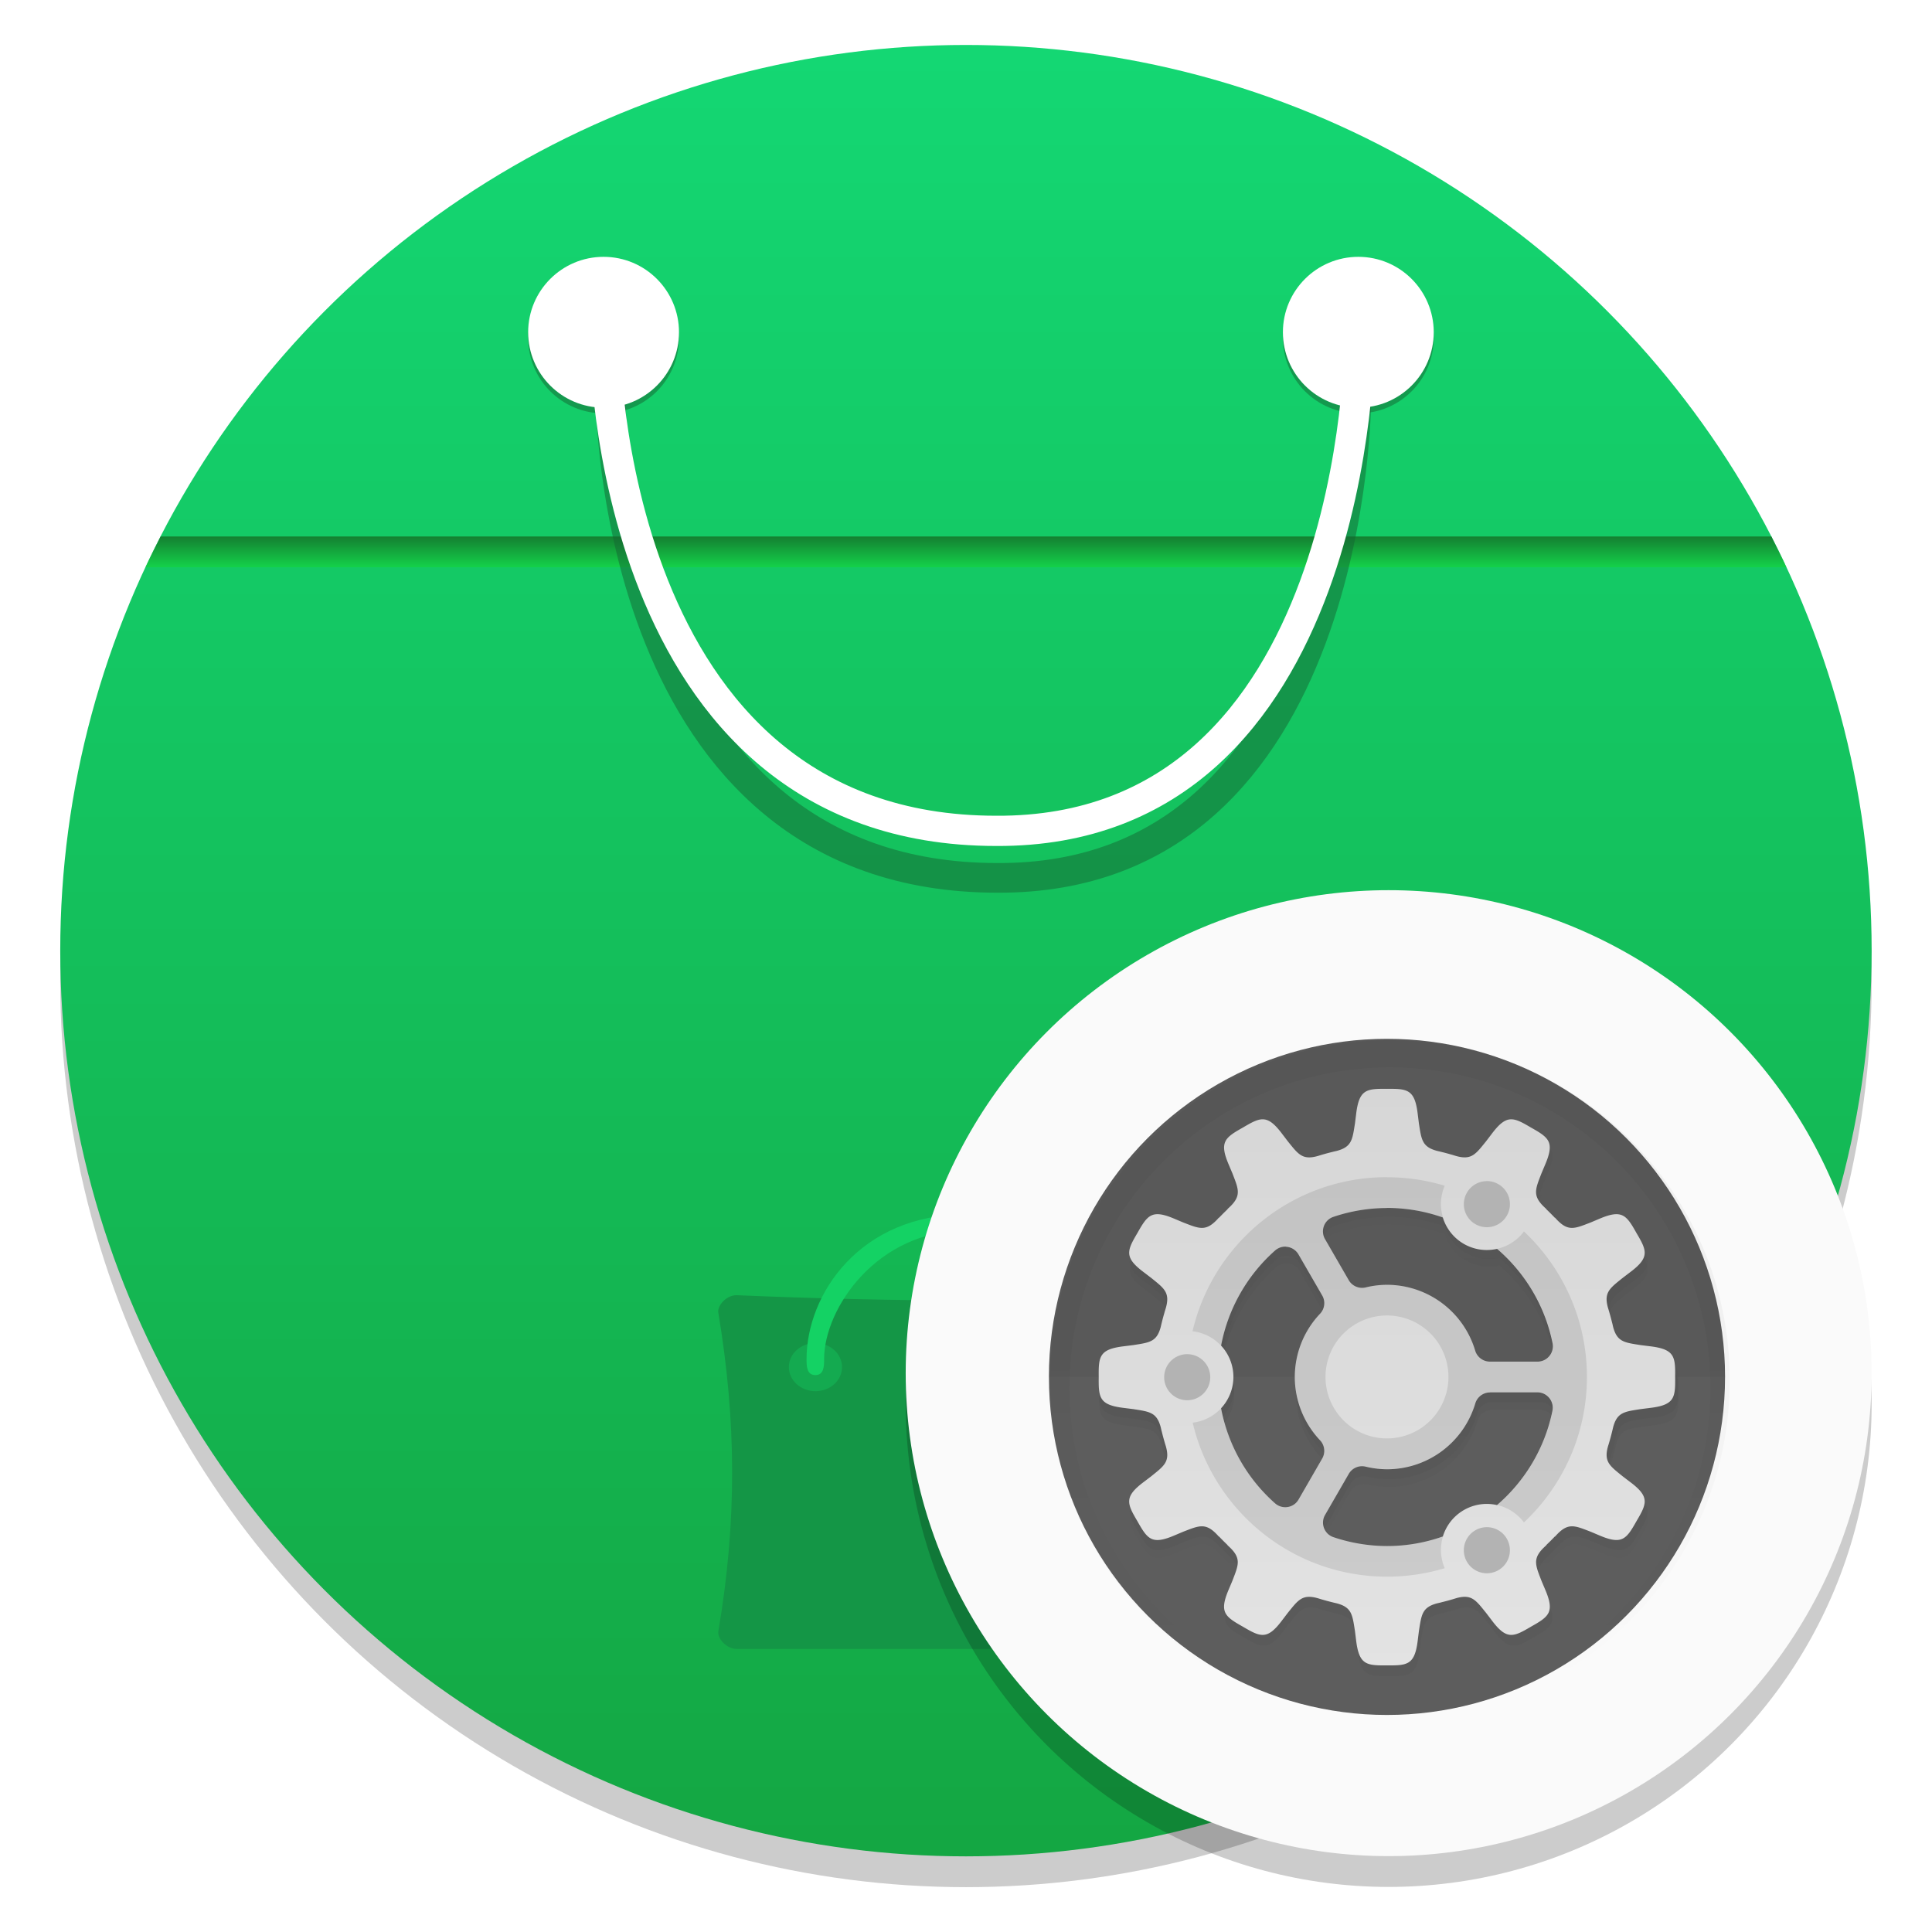 <?xml version="1.0" encoding="UTF-8" standalone="no"?>
<svg
   xmlns:dc="http://purl.org/dc/elements/1.1/"
   xmlns:cc="http://creativecommons.org/ns#"
   xmlns:rdf="http://www.w3.org/1999/02/22-rdf-syntax-ns#"
   xmlns:svg="http://www.w3.org/2000/svg"
   xmlns="http://www.w3.org/2000/svg"
   xmlns:sodipodi="http://sodipodi.sourceforge.net/DTD/sodipodi-0.dtd"
   xmlns:inkscape="http://www.inkscape.org/namespaces/inkscape"
   inkscape:version="1.0 (4035a4fb49, 2020-05-01)"
   sodipodi:docname="software-properties.svg"
   id="svg59"
   viewBox="0 0 16.933 16.933"
   version="1.1"
   height="64"
   width="64">
  <sodipodi:namedview
     inkscape:current-layer="svg59"
     inkscape:window-maximized="1"
     inkscape:window-y="36"
     inkscape:window-x="0"
     inkscape:cy="22.013637"
     inkscape:cx="15.681162"
     inkscape:zoom="4.2150193"
     showgrid="false"
     id="namedview61"
     inkscape:window-height="932"
     inkscape:window-width="1920"
     inkscape:pageshadow="2"
     inkscape:pageopacity="0"
     guidetolerance="10"
     gridtolerance="10"
     objecttolerance="10"
     borderopacity="1"
     bordercolor="#666666"
     pagecolor="#ffffff" />
  <defs
     id="defs35">
    <linearGradient
       gradientTransform="translate(22.934)"
       gradientUnits="userSpaceOnUse"
       y2="15.436"
       y1="1.483"
       x2="8.649"
       x1="8.649"
       id="linearGradient1029">
      <stop
         id="stop2"
         offset="0"
         stop-color="#17b7f1" />
      <stop
         id="stop4"
         offset="1"
         stop-color="#1763e1" />
    </linearGradient>
    <linearGradient
       gradientUnits="userSpaceOnUse"
       gradientTransform="matrix(0.996,0,0,0.996,2,2)"
       y2="1026"
       y1="2.008"
       x2="499.95"
       x1="499.95"
       id="h">
      <stop
         id="stop7"
         offset="0"
         stop-color="#fff" />
      <stop
         id="stop9"
         offset="1"
         stop-color="#d7d7d7" />
    </linearGradient>
    <radialGradient
       gradientUnits="userSpaceOnUse"
       gradientTransform="matrix(0.976,0,0,0.976,12.152,12.141)"
       r="470.16"
       cy="512.01"
       cx="512.01"
       id="i">
      <stop
         id="stop12"
         offset="0"
         stop-opacity="0" />
      <stop
         id="stop14"
         offset="1"
         stop-opacity=".526" />
    </radialGradient>
    <filter
       color-interpolation-filters="sRGB"
       height="1.096"
       width="1.096"
       y="-.048"
       x="-.048"
       id="g">
      <feGaussianBlur
         id="feGaussianBlur17"
         stdDeviation="6.174" />
    </filter>
    <linearGradient
       gradientUnits="userSpaceOnUse"
       gradientTransform="matrix(2.668,0,0,2.668,-5700.6,-128.41)"
       y2="45.726"
       y1="435.51"
       x2="2331.3"
       x1="2331.3"
       id="f">
      <stop
         id="stop20"
         offset=".058"
         stop-color="#807c76" />
      <stop
         id="stop22"
         offset=".385"
         stop-color="#d4d7d0" />
      <stop
         id="stop24"
         offset=".558"
         stop-color="#bdbfba" />
      <stop
         id="stop26"
         offset=".635"
         stop-color="#acb3ac" />
      <stop
         id="stop28"
         offset=".75"
         stop-color="#dadfda" />
      <stop
         id="stop30"
         offset=".863"
         stop-color="#c2c7c1" />
      <stop
         id="stop32"
         offset=".941"
         stop-color="#7f7a75" />
    </linearGradient>
    <linearGradient
       id="b"
       x1="-6.147"
       x2="-6.147"
       y1="-137.82"
       y2="-100.78"
       gradientTransform="matrix(0.53,0,0,0.53,11.536,352.06)"
       gradientUnits="userSpaceOnUse">
      <stop
         stop-color="#14dc78"
         offset="0"
         id="stop888" />
      <stop
         stop-color="#14a03c"
         offset="1"
         id="stop890" />
    </linearGradient>
    <linearGradient
       id="a"
       x1="-6.174"
       x2="-6.174"
       y1="-126.08"
       y2="-126.7"
       gradientTransform="matrix(0.53,0,0,0.53,11.537,352.06)"
       gradientUnits="userSpaceOnUse">
      <stop
         stop-color="#14e650"
         offset="0"
         id="stop893" />
      <stop
         stop-color="#148232"
         offset="1"
         id="stop895" />
    </linearGradient>
    <linearGradient
       id="c"
       x1="200"
       x2="200"
       y1="268"
       y2="44"
       gradientTransform="matrix(0.087,0,0,0.087,-19.285,288.52)"
       gradientUnits="userSpaceOnUse">
      <stop
         stop-color="#e6e6e6"
         offset="0"
         id="stop969" />
      <stop
         stop-color="#d3d3d3"
         offset="1"
         id="stop971" />
    </linearGradient>
    <linearGradient
       id="d"
       x1="152"
       x2="152"
       y1="100"
       y2="212"
       gradientTransform="translate(-64,-68)"
       gradientUnits="userSpaceOnUse">
      <stop
         stop-opacity="0"
         offset="0"
         id="stop974" />
      <stop
         offset=".5"
         id="stop976" />
      <stop
         stop-opacity="0"
         offset="1"
         id="stop978" />
    </linearGradient>
    <filter
       id="a-3"
       x="-.024"
       y="-.024"
       width="1.048"
       height="1.048"
       color-interpolation-filters="sRGB">
      <feGaussianBlur
         stdDeviation="1.5"
         id="feGaussianBlur981" />
    </filter>
    <linearGradient
       id="b-6"
       x1="152"
       x2="152"
       y1="124"
       y2="236"
       gradientUnits="userSpaceOnUse">
      <stop
         offset="0"
         id="stop984" />
      <stop
         stop-opacity="0"
         offset="1"
         id="stop986" />
    </linearGradient>
    <clipPath
       id="f-7">
      <path
         d="m152 68c-48.601 0-88 39.399-88 88s39.399 88 88 88 88-39.399 88-88-39.399-88-88-88z"
         color="#000000"
         fill="#5d5d5d"
         id="path989" />
    </clipPath>
    <filter
       id="e"
       x="-.06"
       y="-.06"
       width="1.12"
       height="1.12"
       color-interpolation-filters="sRGB">
      <feGaussianBlur
         stdDeviation="4.4"
         id="feGaussianBlur992" />
    </filter>
    <linearGradient
       id="linearGradient1029-5"
       x1="8.649"
       x2="8.649"
       y1="1.483"
       y2="15.436"
       gradientUnits="userSpaceOnUse">
      <stop
         stop-color="#17b7f1"
         offset="0"
         id="stop1077" />
      <stop
         stop-color="#1763e1"
         offset="1"
         id="stop1079" />
    </linearGradient>
    <radialGradient
       id="i-3"
       cx="512.01"
       cy="512.01"
       r="470.16"
       gradientTransform="matrix(0.976,0,0,0.976,12.152,12.141)"
       gradientUnits="userSpaceOnUse">
      <stop
         stop-opacity="0"
         offset="0"
         id="stop1087" />
      <stop
         stop-opacity=".526"
         offset="1"
         id="stop1089" />
    </radialGradient>
    <filter
       id="g-5"
       x="-.048"
       y="-.048"
       width="1.096"
       height="1.096"
       color-interpolation-filters="sRGB">
      <feGaussianBlur
         stdDeviation="6.174"
         id="feGaussianBlur1092" />
    </filter>
  </defs>
  <g
     transform="translate(-0.027,-280.198)"
     id="g936">
    <g
       id="g912">
      <circle
         cx="-330.35"
         cy="-48.312"
         r="0"
         fill="#5e4aa6"
         stroke-width="0.265"
         id="circle900" />
      <circle
         cx="8.493"
         cy="288.8"
         r="7.938"
         opacity="0.2"
         stroke-width="0.14"
         id="circle902" />
      <circle
         style="fill:url(#b)"
         cx="8.493"
         cy="288.53"
         r="7.938"
         fill="url(#b)"
         stroke-width="0.14"
         id="circle904" />
      <path
         style="fill:url(#a)"
         d="m 1.435,284.9 c -0.045,0.089 -0.09,0.179 -0.132,0.27 h 14.38 C 15.643,285.079 15.595,284.989 15.552,284.9 Z"
         fill="url(#a)"
         stroke-width="0.14"
         id="path906" />
      <circle
         cx="5.317"
         cy="283.16"
         r="0.661"
         fill="#146432"
         fill-rule="evenodd"
         opacity="0.5"
         stroke-width="0.313"
         id="circle908" />
      <circle
         cx="11.932"
         cy="283.16"
         r="0.661"
         fill="#146432"
         fill-rule="evenodd"
         opacity="0.5"
         stroke-width="0.313"
         id="circle910" />
    </g>
    <path
       d="m 5.379,283.69 c 0,0 0.002,4.202 3.389,4.202 3.147,0.016 3.147,-4.202 3.147,-4.202"
       fill="none"
       opacity="0.5"
       stroke="#146432"
       stroke-width="0.26px"
       id="path914" />
    <path
       d="m 5.328,283.18 c 0,0 0.002,4.3 3.43,4.3 3.185,0.017 3.185,-4.3 3.185,-4.3"
       fill="none"
       stroke="#ffffff"
       stroke-width="0.265px"
       id="path916" />
    <g
       id="g934">
      <circle
         cx="-39.434"
         cy="286.51"
         r="0"
         fill="#5e4aa6"
         fill-rule="evenodd"
         stroke-width="0.265"
         id="ellipse918" />
      <g
         stroke-width="0.148"
         id="g928">
        <path
           d="m 6.488,291.55 c -0.091,-0.005 -0.178,0.091 -0.165,0.155 0.157,0.941 0.165,1.82 0,2.79 -0.011,0.064 0.074,0.158 0.165,0.155 h 4.01 c 0.093,0.004 0.178,-0.091 0.167,-0.155 -0.165,-0.969 -0.167,-1.86 0,-2.79 0.012,-0.064 -0.074,-0.16 -0.167,-0.155 -1.356,0.067 -2.688,0.056 -4.01,0"
           fill="#149646"
           id="path920" />
        <path
           d="m 7.407,292.18 c 0,0.117 -0.104,0.211 -0.233,0.211 -0.129,0 -0.233,-0.095 -0.233,-0.211 0,-0.117 0.104,-0.211 0.233,-0.211 0.129,0 0.233,0.095 0.233,0.211"
           fill="#14aa50"
           id="path922" />
        <path
           d="m 10.045,292.18 c 0,0.117 -0.104,0.211 -0.233,0.211 -0.129,0 -0.233,-0.095 -0.233,-0.211 0,-0.117 0.104,-0.211 0.233,-0.211 0.129,0 0.233,0.095 0.233,0.211"
           fill="#14aa50"
           id="path924" />
        <path
           d="m 7.174,292.25 c -0.078,0 -0.078,-0.081 -0.078,-0.141 0,-0.565 0.466,-1.268 1.397,-1.268 0.931,0 1.397,0.703 1.397,1.268 0,0.059 0,0.141 -0.078,0.141 -0.078,0 -0.078,-0.081 -0.078,-0.141 0,-0.446 -0.466,-1.127 -1.242,-1.127 -0.776,0 -1.242,0.681 -1.242,1.127 0,0.059 0,0.141 -0.077,0.141"
           fill="#14d264"
           id="path926" />
      </g>
      <circle
         cx="5.317"
         cy="283.11"
         r="0.661"
         fill="#ffffff"
         fill-rule="evenodd"
         stroke-width="0.313"
         id="circle930" />
      <circle
         cx="11.932"
         cy="283.11"
         r="0.661"
         fill="#ffffff"
         fill-rule="evenodd"
         stroke-width="0.313"
         id="circle932" />
    </g>
  </g>
  <circle
     cx="-307.873"
     cy="-327.469"
     r="0"
     fill="#5e4aa6"
     stroke-width="0.265"
     id="circle997" />
  <circle
     cx="-16.957"
     cy="7.353"
     r="0"
     fill="#5e4aa6"
     fill-rule="evenodd"
     stroke-width="0.265"
     id="circle1003" />
  <g
     transform="translate(-0.287,0.082)"
     id="g1207">
    <circle
       id="circle999"
       stroke-width="0.075"
       opacity="0.2"
       r="4.233"
       cy="12.223"
       cx="12.458" />
    <circle
       id="circle1001"
       stroke-width="0.075"
       fill="#fafafa"
       r="4.233"
       cy="11.953"
       cx="12.458" />
    <g
       transform="matrix(0.389,0,0,0.389,14.827,-105.5)"
       id="g1023">
      <circle
         transform="scale(1,-1)"
         cx="-6.128"
         cy="-302.02"
         r="7.617"
         color="#000000"
         fill="#5d5d5d"
         id="circle1007" />
      <path
         d="M -13.745,302.02 A 7.617,7.617 0 0 1 -6.128,294.402 7.617,7.617 0 0 1 1.49,302.02 Z"
         color="#000000"
         opacity="0.05"
         id="path1009" />
      <path
         transform="matrix(0.087,0,0,0.087,-19.285,288.52)"
         d="m 152,70 c -48.601,0 -88,39.399 -88,88 0,48.601 39.399,88 88,88 48.601,0 88,-39.399 88,-88 0,-48.601 -39.399,-88 -88,-88 z"
         clip-path="url(#f-7)"
         color="#000000"
         fill="none"
         filter="url(#e)"
         opacity="0.2"
         stroke="url(#b)"
         stroke-linejoin="round"
         stroke-width="10"
         id="path1011"
         style="stroke:url(#b-6)" />
      <path
         transform="matrix(0.087,0,0,0.087,-13.745,294.41)"
         d="m 88,15.006 c -5.394,-0.06 -7.28,0.14 -8.039,6.662 l -0.289,2.305 c -0.666,4.23 -0.793,6.145 -4.795,7.182 -0.268,0.06 -0.536,0.12 -0.803,0.184 -0.063,0.013 -0.119,0.028 -0.184,0.041 l 0.008,0.002 c -1.01,0.244 -2.01,0.514 -3,0.809 l 0.01,-0.012 c -0.165,0.057 -0.316,0.102 -0.473,0.15 -0.15,0.046 -0.3,0.09 -0.449,0.137 -4.021,1.128 -5.085,-0.468 -7.787,-3.811 l -1.404,-1.852 c -1.959,-2.634 -3.37,-3.759 -4.873,-3.881 -0.188,-0.015 -0.378,-0.015 -0.57,0 -1.344,0.105 -2.817,0.93 -4.848,2.133 -4.701,2.645 -6.235,3.76 -3.631,9.787 l 0.9,2.141 c 1.656,4.303 2.518,5.967 -1.303,9.305 l 0.102,-0.023 c -0.79,0.749 -1.558,1.519 -2.307,2.309 l 0.021,-0.102 c -3.337,3.821 -5.002,2.959 -9.305,1.303 l -2.141,-0.902 c -1.884,-0.814 -3.287,-1.223 -4.408,-1.258 -2.466,-0.077 -3.561,1.657 -5.379,4.889 -2.749,4.641 -3.521,6.375 1.748,10.293 l 1.852,1.404 c 3.343,2.702 4.939,3.766 3.811,7.787 -0.047,0.149 -0.091,0.299 -0.137,0.449 -0.049,0.157 -0.092,0.307 -0.148,0.473 l 0.01,-0.01 c -0.294,0.99 -0.565,1.99 -0.809,3 l -0.002,-0.008 c -0.013,0.065 -0.028,0.121 -0.041,0.184 -0.064,0.267 -0.124,0.535 -0.184,0.803 -1.036,4.002 -2.952,4.129 -7.182,4.795 l -2.305,0.289 c -6.522,0.759 -6.722,2.645 -6.662,8.039 -0.06,5.394 0.14,7.28 6.662,8.039 l 2.305,0.289 c 4.23,0.666 6.145,0.793 7.182,4.795 0.06,0.268 0.12,0.536 0.184,0.803 0.013,0.063 0.028,0.119 0.041,0.184 l 0.002,-0.008 c 0.244,1.01 0.514,2.01 0.809,3 l -0.012,-0.01 c 0.057,0.165 0.101,0.316 0.15,0.473 0.046,0.15 0.09,0.3 0.137,0.449 1.128,4.021 -0.468,5.085 -3.811,7.787 l -1.852,1.404 c -5.269,3.918 -4.497,5.65 -1.748,10.291 2.645,4.701 3.76,6.235 9.787,3.631 l 2.141,-0.9 c 4.303,-1.656 5.967,-2.518 9.305,1.303 l -0.023,-0.102 c 0.749,0.79 1.519,1.558 2.309,2.307 l -0.102,-0.021 c 3.821,3.337 2.959,5.002 1.303,9.305 l -0.902,2.141 c -2.604,6.027 -1.07,7.144 3.631,9.789 4.641,2.749 6.375,3.519 10.293,-1.75 l 1.404,-1.852 c 2.702,-3.343 3.766,-4.939 7.787,-3.811 0.149,0.047 0.299,0.091 0.449,0.137 0.157,0.049 0.307,0.094 0.473,0.15 l -0.01,-0.012 c 0.99,0.294 1.99,0.565 3,0.809 l -0.008,0.002 c 0.065,0.013 0.121,0.028 0.184,0.041 0.267,0.064 0.535,0.124 0.803,0.184 4.002,1.036 4.129,2.952 4.795,7.182 l 0.289,2.305 c 0.759,6.522 2.645,6.722 8.039,6.662 5.394,0.06 7.28,-0.14 8.039,-6.662 l 0.289,-2.305 c 0.666,-4.23 0.793,-6.145 4.795,-7.182 0.268,-0.06 0.536,-0.12 0.803,-0.184 0.063,-0.013 0.119,-0.028 0.184,-0.041 l -0.008,-0.002 c 1.01,-0.244 2.01,-0.514 3,-0.809 l -0.01,0.012 c 0.165,-0.057 0.316,-0.102 0.473,-0.15 0.15,-0.046 0.3,-0.09 0.449,-0.137 4.021,-1.128 5.085,0.468 7.787,3.811 l 1.404,1.852 c 3.918,5.269 5.65,4.497 10.291,1.748 4.701,-2.645 6.235,-3.76 3.631,-9.787 l -0.9,-2.141 c -1.656,-4.303 -2.518,-5.967 1.303,-9.305 l -0.102,0.023 c 0.79,-0.749 1.558,-1.519 2.307,-2.309 l -0.021,0.102 c 3.337,-3.821 5.002,-2.959 9.305,-1.303 l 2.141,0.902 c 6.027,2.604 7.142,1.07 9.787,-3.631 2.749,-4.641 3.521,-6.375 -1.748,-10.293 l -1.852,-1.404 c -3.343,-2.702 -4.939,-3.766 -3.811,-7.787 0.047,-0.149 0.091,-0.299 0.137,-0.449 0.049,-0.157 0.092,-0.307 0.148,-0.473 l -0.01,0.01 c 0.294,-0.99 0.565,-1.99 0.809,-3 l 0.002,0.008 c 0.013,-0.065 0.028,-0.121 0.041,-0.184 0.064,-0.267 0.124,-0.535 0.184,-0.803 1.036,-4.002 2.952,-4.129 7.182,-4.795 l 2.305,-0.289 c 6.522,-0.759 6.722,-2.645 6.662,-8.039 0.06,-5.394 -0.14,-7.28 -6.662,-8.039 l -2.305,-0.289 c -4.23,-0.666 -6.145,-0.793 -7.182,-4.795 -0.06,-0.268 -0.12,-0.536 -0.184,-0.803 -0.013,-0.063 -0.028,-0.119 -0.041,-0.184 l -0.002,0.008 c -0.244,-1.01 -0.514,-2.01 -0.809,-3 l 0.012,0.01 c -0.057,-0.165 -0.102,-0.316 -0.15,-0.473 -0.046,-0.15 -0.09,-0.3 -0.137,-0.449 -1.128,-4.021 0.468,-5.085 3.811,-7.787 l 1.852,-1.404 c 5.269,-3.918 4.497,-5.65 1.748,-10.291 -1.818,-3.232 -2.913,-4.968 -5.379,-4.891 -1.121,0.035 -2.525,0.446 -4.408,1.26 l -2.141,0.9 c -4.303,1.656 -5.967,2.518 -9.305,-1.303 l 0.023,0.102 c -0.749,-0.79 -1.519,-1.558 -2.309,-2.307 l 0.102,0.021 c -3.821,-3.337 -2.959,-5.002 -1.303,-9.305 l 0.902,-2.141 c 2.604,-6.027 1.07,-7.142 -3.631,-9.787 -2.321,-1.374 -3.915,-2.255 -5.418,-2.133 -1.503,0.122 -2.916,1.246 -4.875,3.881 l -1.404,1.852 c -2.702,3.343 -3.766,4.939 -7.787,3.811 -0.149,-0.047 -0.299,-0.091 -0.449,-0.137 -0.157,-0.049 -0.307,-0.092 -0.473,-0.148 l 0.01,0.01 c -0.99,-0.294 -1.99,-0.565 -3,-0.809 l 0.008,-0.002 c -0.065,-0.013 -0.121,-0.028 -0.184,-0.041 -0.267,-0.064 -0.535,-0.124 -0.803,-0.184 -4.002,-1.036 -4.129,-2.952 -4.795,-7.182 l -0.289,-2.305 c -0.758,-6.522 -2.645,-6.722 -8.039,-6.662 z M 87.988,46 c 0.004,-1e-5 0.008,-1e-5 0.012,0 5.065,3e-4 9.961,0.875 14.535,2.481 a 12,12 0 0 0 5.465,6.879 12,12 0 0 0 8.67,1.291 c 7.203,6.191 12.43,14.704 14.439,24.549 0.506,2.48 -1.389,4.801 -3.92,4.801 h -12.379 c -1.769,1.5e-4 -3.329,-1.162 -3.834,-2.857 -3.034,-10.177 -12.349,-17.126 -22.967,-17.141 -1.865,0.01 -3.724,0.235 -5.537,0.676 -1.725,0.419 -3.52,-0.349 -4.408,-1.887 l -6.18,-10.701 c -1.263,-2.189 -0.206,-4.985 2.189,-5.791 4.485,-1.51 9.182,-2.286 13.914,-2.299 z m -26.307,10.096 c 1.361,0.064 2.596,0.816 3.277,1.996 l 6.18,10.701 c 0.885,1.534 0.657,3.467 -0.561,4.752 -4.213,4.447 -6.566,10.332 -6.578,16.457 0.007,6.129 2.355,12.019 6.568,16.471 1.217,1.285 1.445,3.217 0.561,4.75 l -6.162,10.676 c -1.265,2.191 -4.22,2.672 -6.115,0.996 -7.358,-6.507 -12.254,-15.238 -14.062,-24.74 a 12,12 0 0 0 3.211,-8.154 12,12 0 0 0 -3.213,-8.15 c 1.804,-9.506 6.697,-18.242 14.057,-24.754 0.78,-0.69 1.798,-1.049 2.838,-1 z M 114.82,94 h 12.328 c 2.531,-2.4e-4 4.426,2.321 3.92,4.801 -2.008,9.839 -7.23,18.349 -14.428,24.539 a 12,12 0 0 0 -2.924,-0.303 12,12 0 0 0 -5.717,1.603 12,12 0 0 0 -5.453,6.861 c -4.576,1.613 -9.474,2.493 -14.543,2.498 -0.006,2e-5 -0.013,2e-5 -0.019,0 -4.73,-0.019 -9.425,-0.801 -13.906,-2.314 -2.392,-0.808 -3.447,-3.602 -2.186,-5.789 l 6.17,-10.688 c 0.888,-1.537 2.683,-2.306 4.408,-1.887 1.814,0.441 3.674,0.666 5.541,0.676 10.621,-0.011 19.94,-6.961 22.975,-17.141 0.506,-1.696 2.065,-2.858 3.834,-2.857 z"
         color="#000000"
         fill-opacity="0.714"
         filter="url(#a)"
         opacity="0.2"
         id="path1013"
         style="filter:url(#a-3)" />
      <path
         transform="matrix(0.087,0,0,0.087,-13.745,294.41)"
         d="m 88,17.006 c -5.394,-0.06 -7.28,0.14 -8.039,6.662 l -0.289,2.305 c -0.666,4.23 -0.793,6.145 -4.795,7.182 -0.268,0.06 -0.536,0.12 -0.803,0.184 -0.063,0.013 -0.119,0.028 -0.184,0.041 l 0.008,0.002 c -1.01,0.244 -2.01,0.514 -3,0.809 l 0.01,-0.012 c -0.165,0.057 -0.316,0.102 -0.473,0.15 -0.15,0.046 -0.3,0.09 -0.449,0.137 -4.021,1.128 -5.085,-0.468 -7.787,-3.811 l -1.404,-1.852 c -1.959,-2.634 -3.37,-3.759 -4.873,-3.881 -0.188,-0.015 -0.378,-0.015 -0.57,0 -1.344,0.105 -2.817,0.93 -4.848,2.133 -4.701,2.645 -6.235,3.76 -3.631,9.787 l 0.9,2.141 c 1.656,4.303 2.518,5.967 -1.303,9.305 l 0.102,-0.023 c -0.79,0.749 -1.558,1.519 -2.307,2.309 l 0.021,-0.102 c -3.337,3.821 -5.002,2.959 -9.305,1.303 l -2.141,-0.902 c -1.884,-0.814 -3.287,-1.223 -4.408,-1.258 -2.466,-0.077 -3.561,1.657 -5.379,4.889 -2.749,4.641 -3.521,6.375 1.748,10.293 l 1.852,1.404 c 3.343,2.702 4.939,3.766 3.811,7.787 -0.047,0.149 -0.091,0.299 -0.137,0.449 -0.049,0.157 -0.092,0.307 -0.148,0.473 l 0.01,-0.01 c -0.294,0.99 -0.565,1.99 -0.809,3 l -0.002,-0.008 c -0.013,0.065 -0.028,0.121 -0.041,0.184 -0.064,0.267 -0.124,0.535 -0.184,0.803 -1.036,4.002 -2.952,4.129 -7.182,4.795 l -2.305,0.289 c -6.522,0.759 -6.722,2.645 -6.662,8.039 -0.06,5.394 0.14,7.28 6.662,8.039 l 2.305,0.289 c 4.23,0.666 6.145,0.793 7.182,4.795 0.06,0.268 0.12,0.536 0.184,0.803 0.013,0.063 0.028,0.119 0.041,0.184 l 0.002,-0.008 c 0.244,1.01 0.514,2.01 0.809,3 l -0.012,-0.01 c 0.057,0.165 0.101,0.316 0.15,0.473 0.046,0.15 0.09,0.3 0.137,0.449 1.128,4.021 -0.468,5.085 -3.811,7.787 l -1.852,1.404 c -5.269,3.918 -4.497,5.65 -1.748,10.291 2.645,4.701 3.76,6.235 9.787,3.631 l 2.141,-0.9 c 4.303,-1.656 5.967,-2.518 9.305,1.303 l -0.023,-0.102 c 0.749,0.79 1.519,1.558 2.309,2.307 l -0.102,-0.021 c 3.821,3.337 2.959,5.002 1.303,9.305 l -0.902,2.141 c -2.604,6.027 -1.07,7.144 3.631,9.789 4.641,2.749 6.375,3.519 10.293,-1.75 l 1.404,-1.852 c 2.702,-3.343 3.766,-4.939 7.787,-3.811 0.149,0.047 0.299,0.091 0.449,0.137 0.157,0.049 0.307,0.094 0.473,0.15 l -0.01,-0.012 c 0.99,0.294 1.99,0.565 3,0.809 l -0.008,0.002 c 0.065,0.013 0.121,0.028 0.184,0.041 0.267,0.064 0.535,0.124 0.803,0.184 4.002,1.036 4.129,2.952 4.795,7.182 l 0.289,2.305 c 0.759,6.522 2.645,6.722 8.039,6.662 5.394,0.06 7.28,-0.14 8.039,-6.662 l 0.289,-2.305 c 0.666,-4.23 0.793,-6.145 4.795,-7.182 0.268,-0.06 0.536,-0.12 0.803,-0.184 0.063,-0.013 0.119,-0.028 0.184,-0.041 l -0.008,-0.002 c 1.01,-0.244 2.01,-0.514 3,-0.809 l -0.01,0.012 c 0.165,-0.057 0.316,-0.102 0.473,-0.15 0.15,-0.046 0.3,-0.09 0.449,-0.137 4.021,-1.128 5.085,0.468 7.787,3.811 l 1.404,1.852 c 3.918,5.269 5.65,4.497 10.291,1.748 4.701,-2.645 6.235,-3.76 3.631,-9.787 l -0.9,-2.141 c -1.656,-4.303 -2.518,-5.967 1.303,-9.305 l -0.102,0.023 c 0.79,-0.749 1.558,-1.519 2.307,-2.309 l -0.021,0.102 c 3.337,-3.821 5.002,-2.959 9.305,-1.303 l 2.141,0.902 c 6.027,2.604 7.142,1.07 9.787,-3.631 2.749,-4.641 3.521,-6.375 -1.748,-10.293 l -1.852,-1.404 c -3.343,-2.702 -4.939,-3.766 -3.811,-7.787 0.047,-0.149 0.091,-0.299 0.137,-0.449 0.049,-0.157 0.092,-0.307 0.148,-0.473 l -0.01,0.01 c 0.294,-0.99 0.565,-1.99 0.809,-3 l 0.002,0.008 c 0.013,-0.065 0.028,-0.121 0.041,-0.184 0.064,-0.267 0.124,-0.535 0.184,-0.803 1.036,-4.002 2.952,-4.129 7.182,-4.795 l 2.305,-0.289 c 6.522,-0.759 6.722,-2.645 6.662,-8.039 0.06,-5.394 -0.14,-7.28 -6.662,-8.039 l -2.305,-0.289 c -4.23,-0.666 -6.145,-0.793 -7.182,-4.795 -0.06,-0.268 -0.12,-0.536 -0.184,-0.803 -0.013,-0.063 -0.028,-0.119 -0.041,-0.184 l -0.002,0.008 c -0.244,-1.01 -0.514,-2.01 -0.809,-3 l 0.012,0.01 c -0.057,-0.165 -0.102,-0.316 -0.15,-0.473 -0.046,-0.15 -0.09,-0.3 -0.137,-0.449 -1.128,-4.021 0.468,-5.085 3.811,-7.787 l 1.852,-1.404 c 5.269,-3.918 4.497,-5.65 1.748,-10.291 -1.818,-3.232 -2.913,-4.968 -5.379,-4.891 -1.121,0.035 -2.525,0.446 -4.408,1.26 l -2.141,0.9 c -4.303,1.656 -5.967,2.518 -9.305,-1.303 l 0.023,0.102 c -0.749,-0.79 -1.519,-1.558 -2.309,-2.307 l 0.102,0.021 c -3.821,-3.337 -2.959,-5.002 -1.303,-9.305 l 0.902,-2.141 c 2.604,-6.027 1.07,-7.142 -3.631,-9.787 -2.321,-1.374 -3.915,-2.255 -5.418,-2.133 -1.503,0.122 -2.916,1.246 -4.875,3.881 l -1.404,1.852 c -2.702,3.343 -3.766,4.939 -7.787,3.811 -0.149,-0.047 -0.299,-0.091 -0.449,-0.137 -0.157,-0.049 -0.307,-0.092 -0.473,-0.148 l 0.01,0.01 c -0.99,-0.294 -1.99,-0.565 -3,-0.809 l 0.008,-0.002 c -0.065,-0.013 -0.121,-0.028 -0.184,-0.041 -0.267,-0.064 -0.535,-0.124 -0.803,-0.184 -4.002,-1.036 -4.129,-2.952 -4.795,-7.182 l -0.289,-2.305 c -0.758,-6.522 -2.645,-6.722 -8.039,-6.662 z M 87.988,48 c 0.004,-1e-5 0.008,-1e-5 0.012,0 5.065,3e-4 9.961,0.875 14.535,2.481 a 12,12 0 0 0 5.465,6.879 12,12 0 0 0 8.67,1.291 c 7.203,6.191 12.43,14.704 14.439,24.549 0.506,2.48 -1.389,4.801 -3.92,4.801 h -12.379 c -1.769,1.5e-4 -3.329,-1.162 -3.834,-2.857 -3.034,-10.177 -12.349,-17.126 -22.967,-17.141 -1.865,0.01 -3.724,0.235 -5.537,0.676 -1.725,0.419 -3.52,-0.349 -4.408,-1.887 l -6.18,-10.701 c -1.263,-2.189 -0.206,-4.985 2.189,-5.791 4.485,-1.51 9.182,-2.286 13.914,-2.299 z m -26.307,10.096 c 1.361,0.064 2.596,0.816 3.277,1.996 l 6.18,10.701 c 0.885,1.534 0.657,3.467 -0.561,4.752 -4.213,4.447 -6.566,10.332 -6.578,16.457 0.007,6.129 2.355,12.019 6.568,16.471 1.217,1.285 1.445,3.217 0.561,4.75 l -6.162,10.676 c -1.265,2.191 -4.22,2.672 -6.115,0.996 -7.358,-6.507 -12.254,-15.238 -14.062,-24.74 a 12,12 0 0 0 3.211,-8.154 12,12 0 0 0 -3.213,-8.15 c 1.804,-9.506 6.697,-18.242 14.057,-24.754 0.78,-0.69 1.798,-1.049 2.838,-1 z M 114.82,96 h 12.328 c 2.531,-2.4e-4 4.426,2.321 3.92,4.801 -2.008,9.839 -7.23,18.349 -14.428,24.539 a 12,12 0 0 0 -2.924,-0.303 12,12 0 0 0 -5.717,1.603 12,12 0 0 0 -5.453,6.861 c -4.576,1.613 -9.474,2.493 -14.543,2.498 -0.006,2e-5 -0.013,2e-5 -0.019,0 -4.73,-0.019 -9.425,-0.801 -13.906,-2.314 -2.392,-0.808 -3.447,-3.602 -2.186,-5.789 l 6.17,-10.688 c 0.888,-1.537 2.683,-2.306 4.408,-1.887 1.814,0.441 3.674,0.666 5.541,0.676 10.621,-0.011 19.94,-6.961 22.975,-17.141 0.506,-1.696 2.065,-2.858 3.834,-2.857 z"
         color="#000000"
         fill="url(#d)"
         filter="url(#a)"
         opacity="0.2"
         id="path1015"
         style="fill:url(#d);filter:url(#a-3)" />
      <path
         style="fill:url(#c)"
         d="m -6.128,295.53 c -0.467,-0.005 -0.63,0.012 -0.696,0.577 l -0.025,0.2 c -0.058,0.366 -0.069,0.532 -0.415,0.622 -0.023,0.005 -0.046,0.01 -0.069,0.016 -0.005,9.8e-4 -0.01,0.002 -0.016,0.004 l 6.87e-4,1.8e-4 c -0.087,0.021 -0.174,0.044 -0.26,0.07 l 8.507e-4,-9.8e-4 c -0.014,0.005 -0.027,0.009 -0.041,0.013 -0.013,0.004 -0.026,0.008 -0.039,0.012 -0.348,0.098 -0.44,-0.041 -0.674,-0.33 l -0.122,-0.16 c -0.17,-0.228 -0.292,-0.325 -0.422,-0.336 -0.016,-10e-4 -0.033,-10e-4 -0.049,0 -0.116,0.009 -0.244,0.081 -0.42,0.185 -0.407,0.229 -0.54,0.325 -0.314,0.847 l 0.078,0.185 c 0.143,0.372 0.218,0.517 -0.113,0.805 l 0.009,-0.002 c -0.068,0.065 -0.135,0.131 -0.2,0.2 l 0.002,-0.009 c -0.289,0.331 -0.433,0.256 -0.805,0.113 l -0.185,-0.078 c -0.163,-0.07 -0.285,-0.106 -0.382,-0.109 -0.213,-0.007 -0.308,0.143 -0.466,0.423 -0.238,0.402 -0.305,0.552 0.151,0.891 l 0.16,0.122 c 0.289,0.234 0.427,0.326 0.33,0.674 -0.004,0.013 -0.008,0.026 -0.012,0.039 -0.004,0.013 -0.008,0.027 -0.013,0.041 l 8.47e-4,-9.8e-4 c -0.025,0.086 -0.049,0.172 -0.07,0.26 l -1.73e-4,-6.6e-4 c -0.001,0.006 -0.002,0.01 -0.004,0.016 -0.005,0.023 -0.011,0.046 -0.016,0.07 -0.09,0.346 -0.256,0.357 -0.622,0.415 l -0.2,0.025 c -0.565,0.066 -0.582,0.229 -0.577,0.696 -0.005,0.467 0.012,0.63 0.577,0.696 l 0.2,0.025 c 0.366,0.058 0.532,0.069 0.622,0.415 0.005,0.023 0.01,0.046 0.016,0.07 0.001,0.005 0.002,0.01 0.004,0.016 l 1.73e-4,-6.5e-4 c 0.021,0.087 0.045,0.174 0.07,0.26 l -10e-4,-9.8e-4 c 0.005,0.014 0.009,0.027 0.013,0.041 0.004,0.013 0.008,0.026 0.012,0.039 0.098,0.348 -0.04,0.44 -0.33,0.674 l -0.16,0.122 c -0.456,0.339 -0.389,0.489 -0.151,0.891 0.229,0.407 0.325,0.54 0.847,0.314 l 0.185,-0.078 c 0.372,-0.143 0.517,-0.218 0.805,0.113 l -0.002,-0.009 c 0.065,0.068 0.131,0.135 0.2,0.2 l -0.009,-0.002 c 0.331,0.289 0.256,0.433 0.113,0.805 l -0.078,0.185 c -0.225,0.522 -0.093,0.618 0.314,0.847 0.402,0.238 0.552,0.305 0.891,-0.151 l 0.122,-0.16 c 0.234,-0.289 0.326,-0.427 0.674,-0.33 0.013,0.004 0.026,0.008 0.039,0.012 0.014,0.004 0.027,0.008 0.041,0.013 l -8.506e-4,-9.8e-4 c 0.086,0.025 0.172,0.049 0.26,0.07 l -6.871e-4,1.8e-4 c 0.006,9.8e-4 0.01,0.002 0.016,0.004 0.023,0.005 0.046,0.011 0.069,0.016 0.346,0.09 0.357,0.256 0.415,0.622 l 0.025,0.2 c 0.066,0.565 0.229,0.582 0.696,0.577 0.467,0.005 0.63,-0.012 0.696,-0.577 l 0.025,-0.2 c 0.058,-0.366 0.069,-0.532 0.415,-0.622 0.023,-0.005 0.046,-0.01 0.069,-0.016 0.005,-9.8e-4 0.01,-0.002 0.016,-0.004 l -6.871e-4,-1.8e-4 c 0.087,-0.021 0.174,-0.044 0.26,-0.07 l -8.507e-4,9.8e-4 c 0.014,-0.005 0.027,-0.009 0.041,-0.013 0.013,-0.004 0.026,-0.008 0.039,-0.012 0.348,-0.098 0.44,0.041 0.674,0.33 l 0.122,0.16 c 0.339,0.456 0.489,0.389 0.891,0.151 0.407,-0.229 0.54,-0.325 0.314,-0.847 l -0.078,-0.185 c -0.143,-0.372 -0.218,-0.517 0.113,-0.805 l -0.009,0.002 c 0.068,-0.065 0.135,-0.131 0.2,-0.2 l -0.002,0.009 c 0.289,-0.331 0.433,-0.256 0.805,-0.113 l 0.185,0.078 c 0.522,0.225 0.618,0.093 0.847,-0.314 0.238,-0.402 0.305,-0.552 -0.151,-0.891 l -0.16,-0.122 c -0.289,-0.234 -0.427,-0.326 -0.33,-0.674 0.004,-0.013 0.008,-0.026 0.012,-0.039 0.004,-0.013 0.008,-0.027 0.013,-0.041 l -8.506e-4,9.8e-4 c 0.025,-0.086 0.049,-0.172 0.07,-0.26 l 1.731e-4,6.6e-4 c 0.001,-0.006 0.002,-0.01 0.004,-0.016 0.005,-0.023 0.011,-0.046 0.016,-0.07 0.09,-0.346 0.256,-0.357 0.622,-0.415 l 0.2,-0.025 c 0.565,-0.066 0.582,-0.229 0.577,-0.696 0.005,-0.467 -0.012,-0.63 -0.577,-0.696 l -0.2,-0.025 c -0.366,-0.058 -0.532,-0.069 -0.622,-0.415 -0.005,-0.023 -0.01,-0.046 -0.016,-0.07 -0.001,-0.005 -0.002,-0.01 -0.004,-0.016 l -1.731e-4,6.5e-4 c -0.021,-0.087 -0.045,-0.174 -0.07,-0.26 l 0.001,9.8e-4 c -0.005,-0.014 -0.009,-0.027 -0.013,-0.041 -0.004,-0.013 -0.008,-0.026 -0.012,-0.039 -0.098,-0.348 0.04,-0.44 0.33,-0.674 l 0.16,-0.122 c 0.456,-0.339 0.389,-0.489 0.151,-0.891 -0.157,-0.28 -0.252,-0.43 -0.466,-0.423 -0.097,0.003 -0.219,0.039 -0.382,0.109 l -0.185,0.078 c -0.372,0.143 -0.517,0.218 -0.805,-0.113 l 0.002,0.009 c -0.065,-0.068 -0.131,-0.135 -0.2,-0.2 l 0.009,0.002 c -0.331,-0.289 -0.256,-0.433 -0.113,-0.805 l 0.078,-0.185 c 0.225,-0.522 0.093,-0.618 -0.314,-0.847 -0.201,-0.119 -0.339,-0.195 -0.469,-0.185 -0.13,0.011 -0.252,0.108 -0.422,0.336 l -0.122,0.16 c -0.234,0.289 -0.326,0.427 -0.674,0.33 -0.013,-0.004 -0.026,-0.008 -0.039,-0.012 -0.014,-0.004 -0.027,-0.008 -0.041,-0.013 l 8.506e-4,9.9e-4 c -0.086,-0.025 -0.172,-0.049 -0.26,-0.07 l 6.871e-4,-1.7e-4 c -0.006,-9.8e-4 -0.01,-0.002 -0.016,-0.004 -0.023,-0.005 -0.046,-0.011 -0.069,-0.016 -0.346,-0.09 -0.357,-0.256 -0.415,-0.622 l -0.025,-0.2 c -0.066,-0.565 -0.229,-0.582 -0.696,-0.577 z m -0.001,2.683 h 0.001 c 0.438,3e-5 0.862,0.076 1.258,0.215 a 1.039,1.039 0 0 0 0.473,0.595 1.039,1.039 0 0 0 0.75,0.112 c 0.624,0.536 1.076,1.273 1.25,2.125 0.044,0.215 -0.12,0.416 -0.339,0.416 h -1.072 c -0.153,2e-5 -0.288,-0.101 -0.332,-0.247 -0.263,-0.881 -1.069,-1.482 -1.988,-1.484 -0.161,9.8e-4 -0.322,0.02 -0.479,0.059 -0.149,0.036 -0.305,-0.03 -0.382,-0.163 l -0.535,-0.926 c -0.109,-0.189 -0.018,-0.432 0.19,-0.501 0.388,-0.131 0.795,-0.198 1.204,-0.199 z m -2.277,0.874 c 0.118,0.006 0.225,0.071 0.284,0.173 l 0.535,0.926 c 0.077,0.133 0.057,0.3 -0.049,0.411 -0.365,0.385 -0.568,0.894 -0.569,1.425 6.216e-4,0.531 0.204,1.04 0.569,1.426 0.105,0.111 0.125,0.278 0.049,0.411 l -0.533,0.924 c -0.109,0.19 -0.365,0.231 -0.529,0.086 -0.637,-0.563 -1.061,-1.319 -1.217,-2.142 a 1.039,1.039 0 0 0 0.278,-0.706 1.039,1.039 0 0 0 -0.278,-0.706 c 0.156,-0.823 0.58,-1.579 1.217,-2.143 0.068,-0.06 0.156,-0.091 0.246,-0.087 z m 4.6,3.281 h 1.067 c 0.219,-3e-5 0.383,0.201 0.339,0.416 -0.174,0.852 -0.626,1.588 -1.249,2.124 a 1.039,1.039 0 0 0 -0.253,-0.026 1.039,1.039 0 0 0 -0.495,0.139 1.039,1.039 0 0 0 -0.472,0.594 c -0.396,0.14 -0.82,0.216 -1.259,0.216 h -0.002 c -0.409,-0.002 -0.816,-0.069 -1.204,-0.2 -0.207,-0.07 -0.298,-0.312 -0.189,-0.501 l 0.534,-0.925 c 0.077,-0.133 0.232,-0.2 0.382,-0.163 0.157,0.038 0.318,0.058 0.48,0.059 0.919,-9.8e-4 1.726,-0.603 1.989,-1.484 0.044,-0.147 0.179,-0.247 0.332,-0.247 z"
         color="#000000"
         fill="url(#c)"
         id="path1017" />
      <path
         d="m -6.128,297.52 c -2.13,0 -3.915,1.482 -4.381,3.471 a 1.039,1.039 0 0 1 0.641,0.325 c 0.156,-0.823 0.58,-1.579 1.217,-2.143 0.068,-0.06 0.156,-0.091 0.246,-0.087 0.118,0.006 0.225,0.071 0.284,0.173 l 0.535,0.926 c 0.077,0.133 0.057,0.3 -0.049,0.411 -0.365,0.385 -0.568,0.894 -0.569,1.425 6.216e-4,0.531 0.204,1.04 0.569,1.426 0.105,0.111 0.125,0.278 0.049,0.411 l -0.533,0.924 c -0.109,0.19 -0.365,0.231 -0.529,0.086 -0.637,-0.563 -1.061,-1.319 -1.217,-2.142 a 1.039,1.039 0 0 1 -0.641,0.325 c 0.467,1.988 2.251,3.47 4.381,3.47 0.451,0 0.887,-0.067 1.298,-0.191 a 1.039,1.039 0 0 1 -0.039,-0.718 c -0.396,0.14 -0.82,0.216 -1.259,0.216 h -0.002 c -0.409,-0.002 -0.816,-0.069 -1.204,-0.2 -0.207,-0.07 -0.298,-0.312 -0.189,-0.501 l 0.534,-0.925 c 0.077,-0.133 0.232,-0.2 0.382,-0.163 0.157,0.038 0.318,0.058 0.48,0.059 0.919,-9.8e-4 1.726,-0.603 1.989,-1.484 0.044,-0.147 0.179,-0.247 0.332,-0.247 h 1.067 c 0.219,-3e-5 0.383,0.201 0.339,0.416 -0.174,0.852 -0.626,1.588 -1.249,2.124 a 1.039,1.039 0 0 1 0.604,0.392 c 0.873,-0.821 1.419,-1.986 1.419,-3.278 0,-1.292 -0.546,-2.457 -1.419,-3.278 a 1.039,1.039 0 0 1 -0.601,0.391 c 0.624,0.536 1.076,1.273 1.25,2.125 0.044,0.215 -0.12,0.416 -0.339,0.416 h -1.072 c -0.153,2e-5 -0.288,-0.101 -0.332,-0.247 -0.263,-0.881 -1.069,-1.482 -1.988,-1.484 -0.161,9.8e-4 -0.322,0.02 -0.479,0.059 -0.149,0.036 -0.305,-0.03 -0.382,-0.163 l -0.535,-0.926 c -0.109,-0.189 -0.018,-0.432 0.19,-0.501 0.388,-0.131 0.795,-0.198 1.204,-0.199 h 0.001 c 0.438,3e-5 0.862,0.076 1.258,0.215 a 1.039,1.039 0 0 1 0.04,-0.716 c -0.411,-0.124 -0.847,-0.191 -1.298,-0.191 z m 0,3.116 a 1.385,1.385 0 0 1 1.385,1.385 1.385,1.385 0 0 1 -1.385,1.385 1.385,1.385 0 0 1 -1.385,-1.385 1.385,1.385 0 0 1 1.385,-1.385 z"
         color="#000000"
         opacity="0.1"
         id="path1019" />
      <path
         d="m -3.902,297.61 a 0.519,0.519 0 0 0 -0.425,0.259 0.519,0.519 0 0 0 0.19,0.709 0.519,0.519 0 0 0 0.709,-0.19 0.519,0.519 0 0 0 -0.19,-0.71 0.519,0.519 0 0 0 -0.284,-0.069 z m -6.727,3.898 a 0.519,0.519 0 0 0 -0.519,0.519 0.519,0.519 0 0 0 0.519,0.519 0.519,0.519 0 0 0 0.519,-0.519 0.519,0.519 0 0 0 -0.519,-0.519 z m 6.74,3.898 a 0.519,0.519 0 0 0 -0.248,0.07 0.519,0.519 0 0 0 -0.19,0.709 0.519,0.519 0 0 0 0.709,0.19 0.519,0.519 0 0 0 0.19,-0.709 0.519,0.519 0 0 0 -0.462,-0.26 z"
         enable-background="new"
         fill="#b3b3b3"
         id="path1021" />
    </g>
  </g>
</svg>
